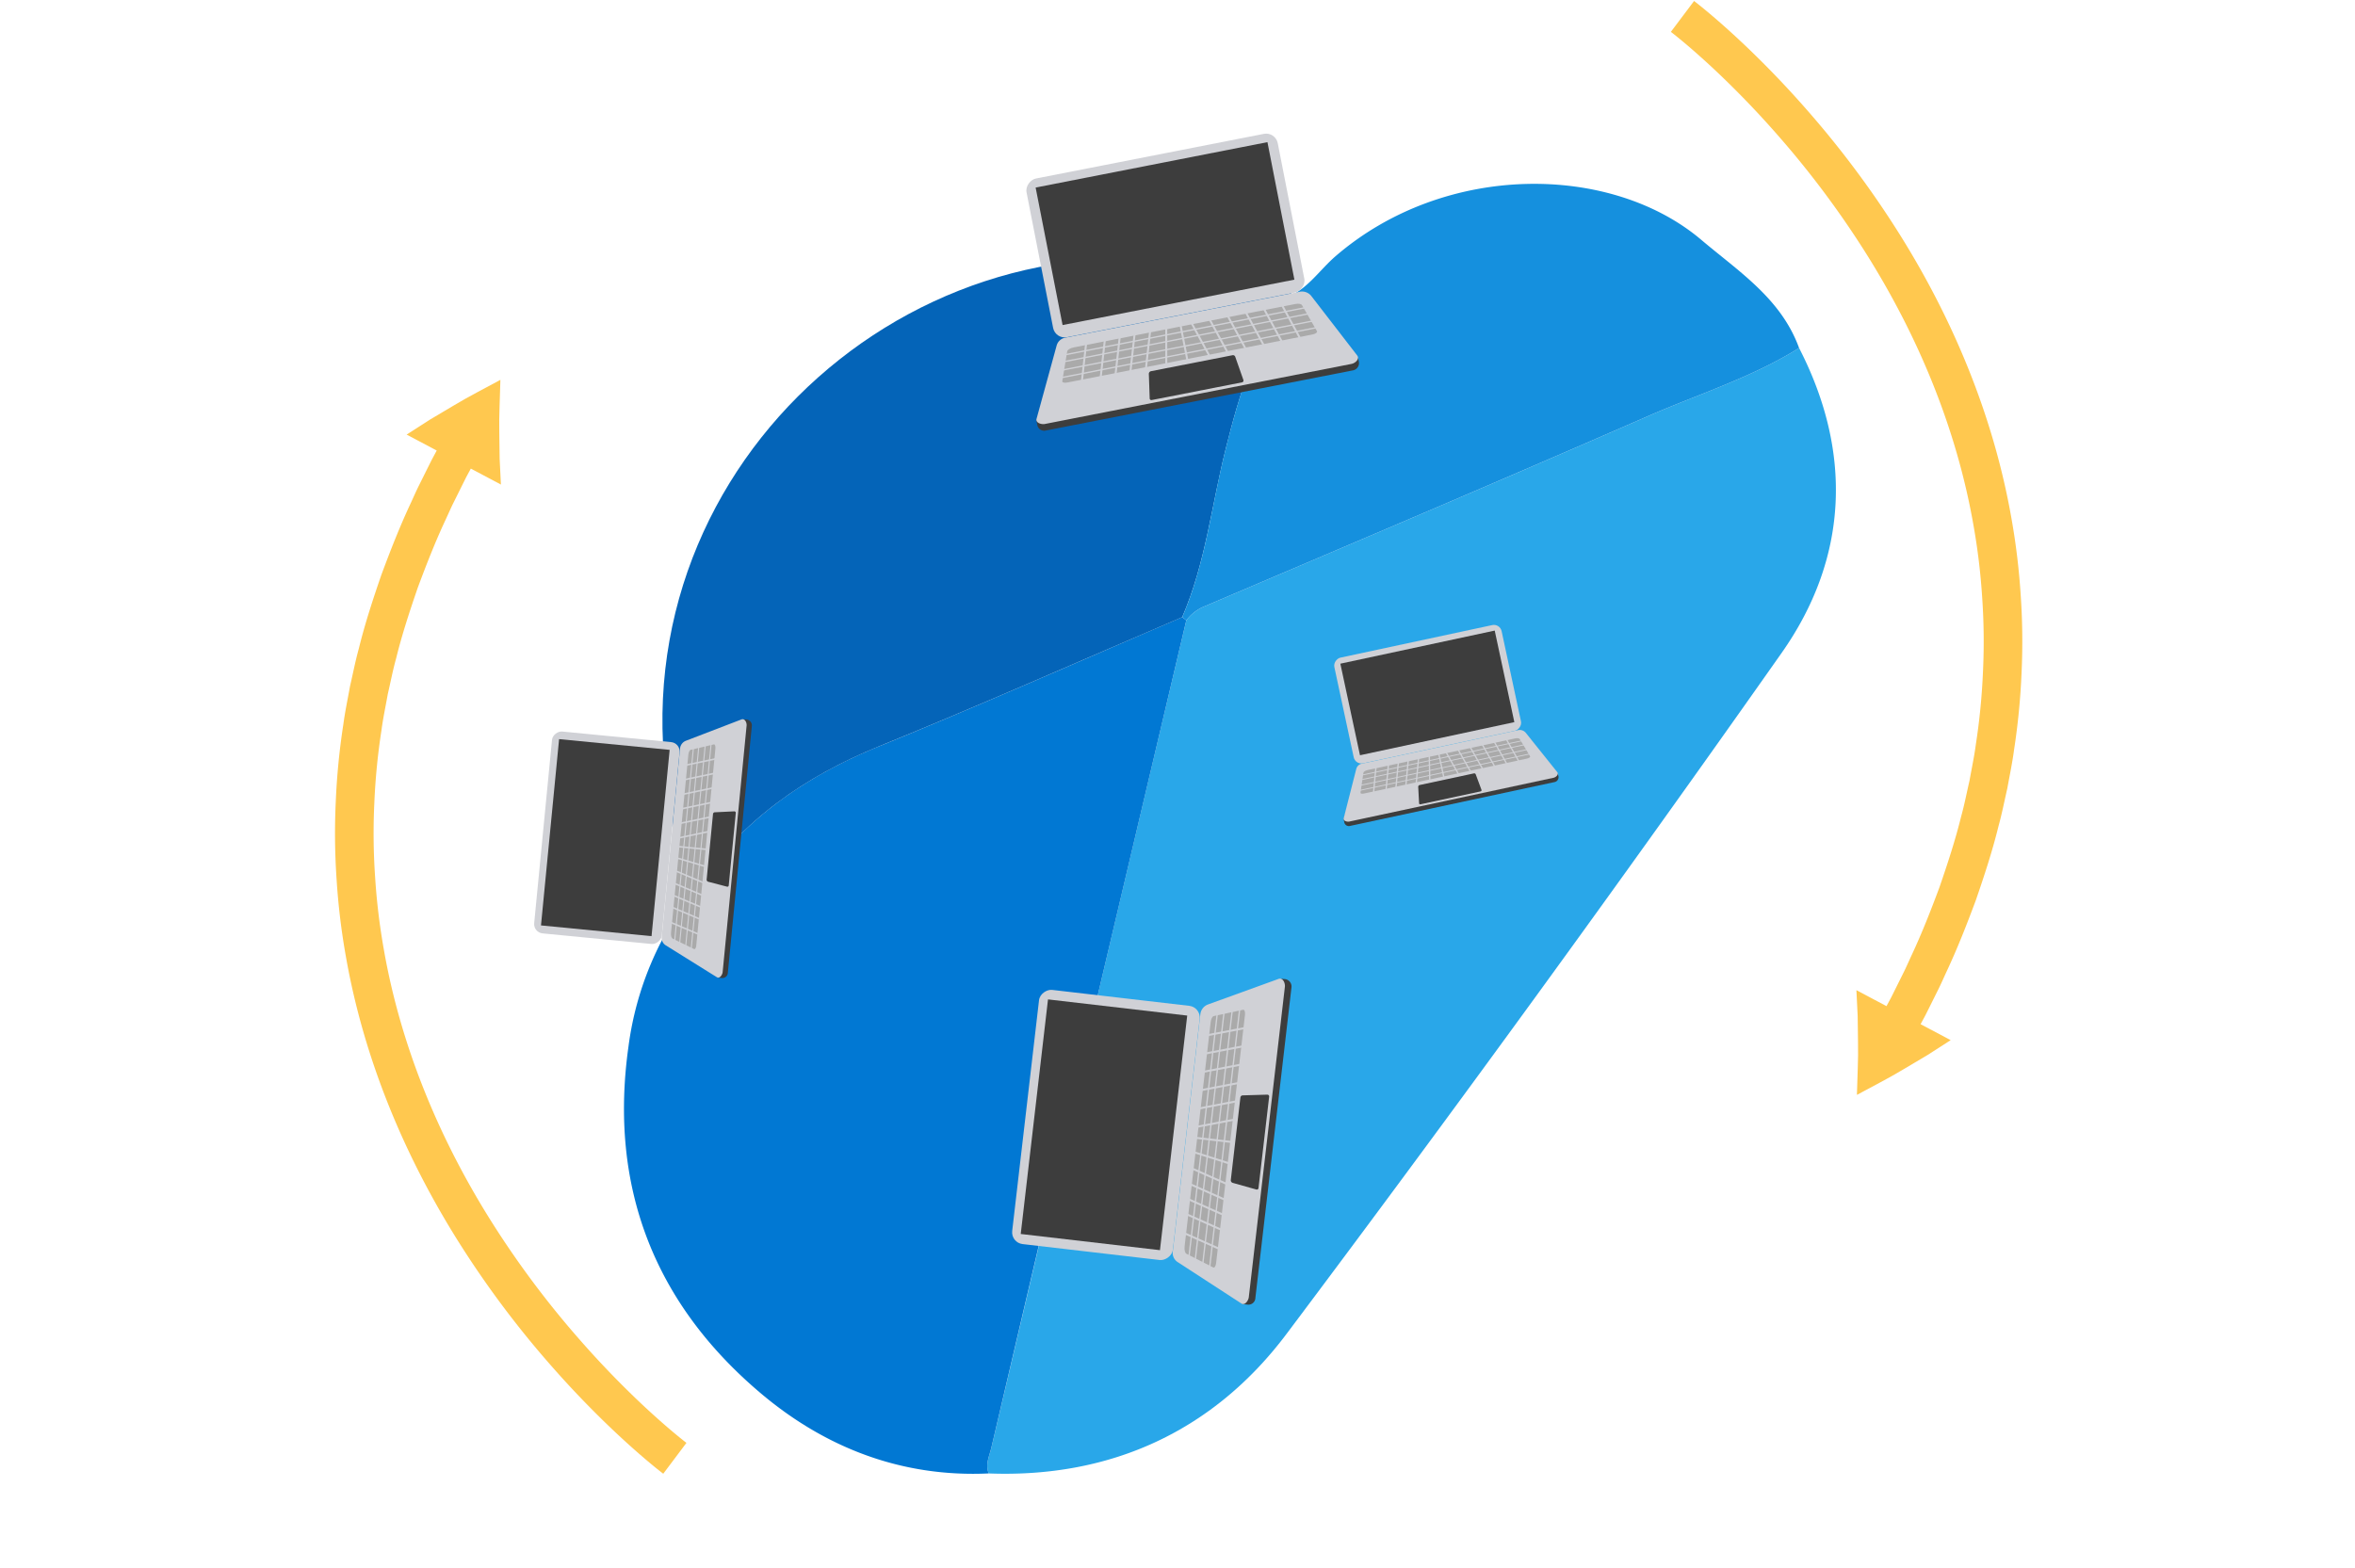 <svg xmlns="http://www.w3.org/2000/svg" width="448.376" height="298.616" viewBox="0 0 448.376 298.616"><defs><style>.a{fill:#29a7e9;}.b{fill:#0178d3;}.c{fill:#0464b8;}.d{fill:#1590de;}.e{fill:#ffc84f;}.f{fill:#ce521f;}.g{fill:#ebebeb;}.h{fill:#8e96a3;}.i{fill:#3d3d3d;}.j{fill:#d0d1d6;}.k{fill:#aaa;}</style></defs><g transform="matrix(0.588, -0.809, 0.809, 0.588, -781.019, 709.715)"><g transform="translate(903.502 380.631)"><path class="a" d="M1190.472,567.352c-10.134,20.1-27.009,31.116-48.932,31.451q-80.13,1.226-160.29,0c-22.9-.351-41.762-10.724-54.841-30.241,1-1.576,2.741-1.836,4.294-2.487q33.389-14,66.757-28.052,41.223-17.293,82.467-34.538a8.353,8.353,0,0,1,3.778.98c26.4,15.792,52.753,31.664,79.3,47.213C1172.094,557,1180.611,563.368,1190.472,567.352Z" transform="translate(-913.046 -417.492)"/><path class="b" d="M1076.43,491.547q-41.234,17.267-82.466,34.538-33.387,14.006-66.757,28.052c-1.554.651-3.293.911-4.294,2.487-10.29-12.838-14.3-27.886-13.182-43.835,1.87-26.641,14.806-46.768,38.606-59.422a60.83,60.83,0,0,1,32.214-7.342c15.4-.525,29.124,4.249,42.12,12.324,17.75,11.031,35.851,21.5,53.8,32.207A9.629,9.629,0,0,1,1076.43,491.547Z" transform="translate(-909.549 -405.558)"/><path class="c" d="M1095.051,479.99c-17.951-10.709-36.052-21.176-53.8-32.207-13-8.075-26.723-12.85-42.12-12.324,3.105-8.329,9.723-13.924,16.085-19.4,47.276-40.7,122.052-19.693,141.221,39.583.493,1.524,2.34,3.3.43,5.165-11-.609-20.968,3-30.971,7.023C1115.642,471.947,1105.965,477.553,1095.051,479.99Z" transform="translate(-928.128 -394.991)"/><path class="d" d="M1120.139,497.193c10.914-2.436,20.592-8.043,30.843-12.163,10-4.02,19.974-7.632,30.971-7.023,3.448,1.738,7.321,1.537,10.964,2.393,26.755,6.284,45.1,32.015,43.44,54.457-.7,9.435-.119,18.891-5.715,27.2-9.862-3.984-18.379-10.351-27.471-15.677-26.543-15.549-52.9-31.421-79.3-47.213a8.353,8.353,0,0,0-3.778-.98A9.866,9.866,0,0,0,1120.139,497.193Z" transform="translate(-953.216 -412.195)"/></g><g transform="translate(880.393 325.75)"><path class="e" d="M887.744,481.729c.025-1.038.1-2.254.178-3.394q.125-1.739.3-3.487.342-3.492.85-6.982,1-6.974,2.559-13.868a177.322,177.322,0,0,1,8.31-26.923c6.951-17.431,16.893-33.7,29.88-47.129a123.357,123.357,0,0,1,10.248-9.518,120.54,120.54,0,0,1,11.222-8.345,124.76,124.76,0,0,1,12.067-7.088c2.052-1.117,4.193-2.061,6.293-3.084,2.154-.909,4.268-1.91,6.464-2.725,4.332-1.771,8.8-3.2,13.282-4.573,4.517-1.26,9.06-2.453,13.678-3.342,1.154-.224,2.3-.487,3.46-.679l3.479-.587,1.74-.293.583-.082.269-.036,1.076-.145.912,6.418,3.831-3.082,3.966-2.963,2.024-1.484,2.057-1.421,4.19-2.849-4.581-2.215-2.329-1.1-2.351-1.037-4.782-2.058-4.883-1.9.911,6.418-1.117.151-.279.038-.605.086-1.809.3-3.619.61c-1.206.2-2.4.473-3.6.707-4.809.927-9.557,2.169-14.281,3.491-4.692,1.435-9.374,2.936-13.93,4.8-2.3.858-4.534,1.908-6.8,2.868-2.215,1.075-4.466,2.073-6.632,3.249a132.061,132.061,0,0,0-12.743,7.485,127.964,127.964,0,0,0-11.868,8.825,130.734,130.734,0,0,0-10.835,10.064c-13.729,14.2-24.164,31.317-31.416,49.506a184.674,184.674,0,0,0-8.656,28.038q-1.616,7.16-2.663,14.436-.524,3.638-.889,7.307-.181,1.836-.315,3.685c-.086,1.254-.162,2.433-.195,3.793Z" transform="translate(-880.393 -325.75)"/></g><g transform="translate(1072.351 475.352)"><path class="e" d="M1265.5,514.5c-.026,1.038-.1,2.254-.178,3.394-.082,1.159-.184,2.322-.3,3.486q-.342,3.492-.85,6.982-1,6.974-2.559,13.869a177.225,177.225,0,0,1-8.31,26.923c-6.951,17.431-16.893,33.7-29.88,47.129a123.355,123.355,0,0,1-10.248,9.518,120.4,120.4,0,0,1-11.222,8.345,124.774,124.774,0,0,1-12.068,7.089c-2.052,1.116-4.192,2.061-6.293,3.084-2.154.909-4.268,1.909-6.464,2.725-4.332,1.771-8.8,3.2-13.281,4.573-4.517,1.26-9.06,2.453-13.678,3.341-1.153.224-2.3.488-3.459.68l-3.479.586-1.74.293-.583.082-.269.036-1.076.146-.911-6.419-3.832,3.082-3.966,2.964-2.023,1.484-2.058,1.421-4.19,2.849,4.581,2.215,2.329,1.1,2.351,1.037,4.782,2.058,4.882,1.9-.911-6.419,1.117-.151.279-.037.606-.086,1.809-.3,3.617-.609c1.207-.2,2.4-.474,3.6-.708,4.809-.927,9.557-2.169,14.281-3.49,4.693-1.435,9.375-2.937,13.93-4.8,2.3-.858,4.534-1.908,6.8-2.868,2.215-1.075,4.466-2.073,6.633-3.249a132.261,132.261,0,0,0,12.743-7.485,127.979,127.979,0,0,0,11.867-8.825,130.627,130.627,0,0,0,10.835-10.065c13.729-14.2,24.164-31.317,31.416-49.505a184.617,184.617,0,0,0,8.656-28.038q1.616-7.158,2.663-14.436.524-3.637.89-7.306.18-1.836.315-3.685c.086-1.254.162-2.433.2-3.793Z" transform="translate(-1122.58 -514.498)"/></g><g transform="translate(949.218 381.425)"><g transform="translate(8.376 32.146)"><path class="f" d="M978.02,437.043h0a.142.142,0,0,1-.165-.114l-.059-.328.279-.051.059.328A.142.142,0,0,1,978.02,437.043Z" transform="translate(-977.796 -436.55)"/></g><g transform="translate(9.93 31.868)"><path class="f" d="M979.979,436.69h0a.142.142,0,0,1-.164-.114l-.06-.328a1.188,1.188,0,0,1,.279-.048l.059.325A.142.142,0,0,1,979.979,436.69Z" transform="translate(-979.756 -436.2)"/></g><g transform="translate(8.313 31.96)"><path class="g" d="M977.948,436.956h0a.143.143,0,0,1-.165-.115l-.065-.359a.142.142,0,0,1,.114-.164h0a.142.142,0,0,1,.165.114l.065.359A.143.143,0,0,1,977.948,436.956Z" transform="translate(-977.716 -436.316)"/></g><g transform="translate(9.863 31.68)"><path class="g" d="M979.9,436.6h0a.142.142,0,0,1-.165-.114l-.065-.359a.143.143,0,0,1,.114-.165h0a.143.143,0,0,1,.165.114l.065.36A.142.142,0,0,1,979.9,436.6Z" transform="translate(-979.671 -435.962)"/></g><g transform="translate(9.895 35.433)"><rect class="h" width="0.928" height="0.602" transform="matrix(0.984, -0.178, 0.178, 0.984, 0, 0.165)"/></g><g transform="translate(9.732 34.374)"><rect class="h" width="0.928" height="0.602" transform="translate(0 0.165) rotate(-10.245)"/></g><g transform="translate(13.348 22.315)"><path class="i" d="M1026.965,431.963l-40.649,23.907a1.047,1.047,0,0,1-1.5-.316l-.358-.609-.387-10.839a1.645,1.645,0,0,1,.806-1.532l31.107-18.295a4.755,4.755,0,0,1,3.1.415l8.071,5.324.158.269A1.125,1.125,0,0,1,1026.965,431.963Z" transform="translate(-984.068 -424.147)"/></g><g transform="translate(12.845 21.338)"><path class="j" d="M1026.331,430.844l-40.649,23.907c-.451.266-1.428.307-1.435-.344l-.81-11.42a1.643,1.643,0,0,1,.806-1.533l31.107-18.295a1.777,1.777,0,0,1,1.869.041l9.456,6.138C1027.306,429.714,1026.827,430.553,1026.331,430.844Z" transform="translate(-983.434 -422.914)"/></g><g transform="translate(0 0)"><rect class="j" width="38.619" height="24.403" rx="1.781" transform="translate(0 19.578) rotate(-30.461)"/></g><g transform="translate(1.953 1.906)"><rect class="i" width="35.64" height="21.145" transform="translate(0 18.068) rotate(-30.461)"/></g><g transform="translate(27.369 33.939)"><path class="i" d="M1015.475,442.247l-11.978,7.045a.251.251,0,0,1-.361-.125l-1.35-3.452a.407.407,0,0,1,.173-.5l10.8-6.353a.358.358,0,0,1,.461.084l2.329,2.9A.271.271,0,0,1,1015.475,442.247Z" transform="translate(-1001.758 -438.813)"/></g><g transform="translate(14.645 23.303)"><path class="k" d="M1019.8,429.107l-32.543,19.14c-.361.212-.718.236-.751.049l-.793-4.49c-.043-.243.27-.623.738-.9l29.353-17.263c.416-.245.846-.321,1.01-.18l3.437,2.964C1020.392,428.563,1020.181,428.882,1019.8,429.107Z" transform="translate(-985.705 -425.394)"/></g><g transform="translate(13.354 22.907)"><g transform="translate(0 0)"><rect class="j" width="39.372" height="0.199" transform="translate(0 19.96) rotate(-30.461)"/></g><g transform="translate(0.504 0.857)"><rect class="j" width="39.372" height="0.199" transform="translate(0 19.96) rotate(-30.461)"/></g><g transform="translate(1.109 1.885)"><rect class="j" width="39.372" height="0.199" transform="translate(0 19.96) rotate(-30.461)"/></g><g transform="translate(1.663 2.828)"><rect class="j" width="39.372" height="0.199" transform="translate(0 19.96) rotate(-30.461)"/></g><g transform="translate(3.307 16.11)"><rect class="j" width="0.298" height="6.562" transform="matrix(0.974, -0.225, 0.225, 0.974, 0, 0.067)"/></g><g transform="translate(5.792 14.648)"><rect class="j" width="0.298" height="6.562" transform="matrix(0.974, -0.225, 0.225, 0.974, 0, 0.067)"/></g><g transform="translate(7.763 13.489)"><rect class="j" width="0.298" height="6.562" transform="matrix(0.974, -0.225, 0.225, 0.974, 0, 0.067)"/></g><g transform="translate(9.735 12.33)"><rect class="j" width="0.298" height="6.562" transform="matrix(0.974, -0.225, 0.225, 0.974, 0, 0.067)"/></g><g transform="translate(11.791 11.12)"><rect class="j" width="0.298" height="6.562" transform="matrix(0.974, -0.225, 0.225, 0.974, 0, 0.067)"/></g><g transform="translate(13.841 9.796)"><rect class="j" width="0.298" height="6.562" transform="translate(0 0.099) rotate(-19.483)"/></g><g transform="translate(15.598 8.674)"><rect class="j" width="0.298" height="6.562" transform="translate(0 0.151) rotate(-30.461)"/></g><g transform="translate(28.996 0.951)"><rect class="j" width="0.298" height="6.562" transform="translate(0 0.221) rotate(-47.9)"/></g><g transform="translate(26.596 2.362)"><rect class="j" width="0.298" height="6.562" transform="translate(0 0.221) rotate(-47.9)"/></g><g transform="translate(24.196 3.774)"><rect class="j" width="0.298" height="6.562" transform="translate(0 0.221) rotate(-47.9)"/></g><g transform="translate(21.797 5.185)"><rect class="j" width="0.298" height="6.562" transform="translate(0 0.221) rotate(-47.9)"/></g><g transform="translate(19.397 6.596)"><rect class="j" width="0.298" height="6.562" transform="translate(0 0.221) rotate(-47.9)"/></g><g transform="translate(16.998 8.008)"><rect class="j" width="0.298" height="6.562" transform="translate(0 0.221) rotate(-47.9)"/></g></g></g><g transform="translate(1083.429 392.458)"><g transform="translate(23.831 14.686)"><path class="f" d="M1166.643,428.871h0a.18.18,0,0,1,.079-.24l.376-.19.161.319-.375.19A.179.179,0,0,1,1166.643,428.871Z" transform="translate(-1166.624 -428.441)"/></g><g transform="translate(24.731 16.461)"><path class="f" d="M1167.779,431.112h0a.179.179,0,0,1,.078-.24l.375-.19c.025-.013.158.32.158.32l-.372.189A.18.18,0,0,1,1167.779,431.112Z" transform="translate(-1167.76 -430.682)"/></g><g transform="translate(23.857 14.567)"><path class="g" d="M1166.676,428.76h0a.179.179,0,0,1,.079-.24l.41-.208a.179.179,0,0,1,.24.078h0a.179.179,0,0,1-.079.24l-.41.208A.18.18,0,0,1,1166.676,428.76Z" transform="translate(-1166.657 -428.292)"/></g><g transform="translate(24.756 16.34)"><path class="g" d="M1167.81,431h0a.179.179,0,0,1,.078-.24l.411-.208a.18.18,0,0,1,.24.078h0a.18.18,0,0,1-.078.24l-.411.208A.18.18,0,0,1,1167.81,431Z" transform="translate(-1167.791 -430.528)"/></g><g transform="translate(20.062 17.749)"><rect class="h" width="0.759" height="1.171" transform="translate(0 0.343) rotate(-26.88)"/></g><g transform="translate(21.284 17.17)"><rect class="h" width="0.759" height="1.171" transform="translate(0 0.343) rotate(-26.88)"/></g><g transform="translate(0 24.207)"><path class="i" d="M1180.65,488.059l-43.588-40.508a1.324,1.324,0,0,1-.159-1.928l.607-.653,12.965-4.382a2.072,2.072,0,0,1,2.143.42l33.355,31c.623.579.856,3.08.617,3.9l-3.521,11.682-.268.288A1.418,1.418,0,0,1,1180.65,488.059Z" transform="translate(-1136.557 -440.454)"/></g><g transform="translate(0.823 23.288)"><path class="j" d="M1181.727,486.9l-43.588-40.508c-.484-.45-.886-1.615-.1-1.859l13.514-5.1a2.072,2.072,0,0,1,2.144.421l33.355,31a2.241,2.241,0,0,1,.625,2.274l-4,13.65C1183.446,487.669,1182.258,487.392,1181.727,486.9Z" transform="translate(-1137.595 -439.294)"/></g><g transform="translate(15.571 0)"><rect class="j" width="30.792" height="48.729" rx="2.248" transform="translate(0 22.555) rotate(-47.097)"/></g><g transform="translate(18.597 2.504)"><rect class="i" width="26.681" height="44.97" transform="translate(0 19.544) rotate(-47.097)"/></g><g transform="translate(16.916 40.695)"><path class="i" d="M1170.844,476.661,1158,464.725a.316.316,0,0,1,.021-.481l3.686-2.88a.514.514,0,0,1,.666.029l11.584,10.766a.451.451,0,0,1,.064.587l-2.666,3.864A.342.342,0,0,1,1170.844,476.661Z" transform="translate(-1157.899 -461.256)"/></g><g transform="translate(9.823 25.668)"><path class="k" d="M1184.273,478.239l-34.9-32.431c-.388-.36-.544-.783-.33-.89l5.141-2.582c.278-.139.851.1,1.353.568l31.474,29.252c.446.415.694.907.583,1.156l-2.342,5.226C1185.146,478.761,1184.684,478.621,1184.273,478.239Z" transform="translate(-1148.951 -442.297)"/></g><g transform="translate(10.211 24.558)"><g transform="translate(2.818 0)"><rect class="j" width="49.679" height="0.251" transform="translate(0.171 0) rotate(42.903)"/></g><g transform="translate(1.964 0.919)"><rect class="j" width="49.679" height="0.251" transform="translate(0.171 0) rotate(42.903)"/></g><g transform="translate(0.939 2.022)"><rect class="j" width="49.679" height="0.251" transform="translate(0.171 0) rotate(42.903)"/></g><g transform="translate(0 3.033)"><rect class="j" width="49.679" height="0.251" transform="translate(0.171 0) rotate(42.903)"/></g><g transform="translate(1.562 2.632)"><rect class="j" width="0.376" height="8.28" transform="translate(7.195) rotate(60.342)"/></g><g transform="translate(4.227 5.108)"><rect class="j" width="0.376" height="8.28" transform="translate(7.195) rotate(60.342)"/></g><g transform="translate(6.34 7.073)"><rect class="j" width="0.376" height="8.28" transform="translate(7.195 0) rotate(60.342)"/></g><g transform="translate(8.454 9.037)"><rect class="j" width="0.376" height="8.28" transform="translate(7.195 0) rotate(60.342)"/></g><g transform="translate(10.659 11.087)"><rect class="j" width="0.376" height="8.28" transform="translate(7.195 0) rotate(60.342)"/></g><g transform="translate(13.468 13.098)"><rect class="j" width="0.376" height="8.28" transform="matrix(0.589, 0.808, -0.808, 0.589, 6.688, 0)"/></g><g transform="translate(16.448 14.835)"><rect class="j" width="0.376" height="8.28" transform="translate(5.637 0) rotate(42.903)"/></g><g transform="translate(32.617 28.269)"><rect class="j" width="0.376" height="8.28" transform="matrix(0.903, 0.43, -0.43, 0.903, 3.56, 0)"/></g><g transform="translate(30.044 25.878)"><rect class="j" width="0.376" height="8.28" transform="matrix(0.903, 0.43, -0.43, 0.903, 3.56, 0)"/></g><g transform="translate(27.471 23.486)"><rect class="j" width="0.376" height="8.28" transform="matrix(0.903, 0.43, -0.43, 0.903, 3.56, 0)"/></g><g transform="translate(24.898 21.095)"><rect class="j" width="0.376" height="8.28" transform="matrix(0.903, 0.43, -0.43, 0.903, 3.56, 0)"/></g><g transform="translate(22.325 18.704)"><rect class="j" width="0.376" height="8.28" transform="matrix(0.903, 0.43, -0.43, 0.903, 3.56, 0)"/></g><g transform="translate(19.752 16.312)"><rect class="j" width="0.376" height="8.28" transform="matrix(0.903, 0.43, -0.43, 0.903, 3.56, 0)"/></g></g></g><g transform="translate(954.882 485.369)"><g transform="translate(10.268 39.968)"><path class="f" d="M987.6,578.184h0a.181.181,0,0,1-.205-.148l-.067-.415.353-.057.067.415A.18.18,0,0,1,987.6,578.184Z" transform="translate(-987.328 -577.563)"/></g><g transform="translate(12.233 39.655)"><path class="f" d="M990.08,577.785h0a.179.179,0,0,1-.2-.148l-.067-.415a1.522,1.522,0,0,1,.354-.053l.067.411A.181.181,0,0,1,990.08,577.785Z" transform="translate(-989.808 -577.168)"/></g><g transform="translate(10.19 39.729)"><path class="g" d="M987.51,578.071h0a.179.179,0,0,1-.2-.148l-.074-.454a.18.18,0,0,1,.148-.205h0a.18.18,0,0,1,.2.148l.074.454A.179.179,0,0,1,987.51,578.071Z" transform="translate(-987.229 -577.261)"/></g><g transform="translate(12.152 39.413)"><path class="g" d="M989.986,577.672h0a.18.18,0,0,1-.205-.148l-.073-.455a.179.179,0,0,1,.147-.2h0a.179.179,0,0,1,.205.148l.073.454A.179.179,0,0,1,989.986,577.672Z" transform="translate(-989.705 -576.862)"/></g><g transform="translate(12.102 44.166)"><rect class="h" width="1.171" height="0.759" transform="translate(0 0.187) rotate(-9.164)"/></g><g transform="translate(11.922 42.826)"><rect class="h" width="1.171" height="0.759" transform="translate(0 0.187) rotate(-9.164)"/></g><g transform="translate(16.302 28.453)"><path class="i" d="M1049.346,573.14,997.5,602.333a1.323,1.323,0,0,1-1.886-.434l-.438-.778-.229-13.683A2.074,2.074,0,0,1,996,585.524l39.678-22.34c.74-.417,3.194.122,3.9.6l10.057,6.908.193.343A1.419,1.419,0,0,1,1049.346,573.14Z" transform="translate(-994.941 -563.035)"/></g><g transform="translate(15.688 27.214)"><path class="j" d="M1048.571,571.715l-51.85,29.194c-.576.324-1.808.353-1.8-.469l-.751-14.426a2.073,2.073,0,0,1,1.053-1.914l39.678-22.34a2.245,2.245,0,0,1,2.357.1l11.783,7.969C1049.828,570.312,1049.2,571.359,1048.571,571.715Z" transform="translate(-994.167 -561.471)"/></g><g transform="translate(0 0)"><rect class="j" width="48.729" height="30.792" rx="2.248" transform="translate(0 23.907) rotate(-29.381)"/></g><g transform="translate(2.454 2.39)"><rect class="i" width="44.97" height="26.681" transform="translate(0 22.063) rotate(-29.381)"/></g><g transform="translate(34.026 42.942)"><path class="i" d="M1034.685,585.707l-15.278,8.6a.315.315,0,0,1-.451-.166l-1.622-4.387a.512.512,0,0,1,.23-.625l13.78-7.759a.451.451,0,0,1,.579.117l2.869,3.714A.342.342,0,0,1,1034.685,585.707Z" transform="translate(-1017.302 -581.315)"/></g><g transform="translate(17.95 29.689)"><path class="k" d="M1040.379,569.356l-41.512,23.372c-.461.26-.912.281-.949.044l-.895-5.684c-.048-.307.356-.78.953-1.116l37.442-21.081c.53-.3,1.075-.385,1.278-.2l4.264,3.82C1041.142,568.684,1040.868,569.081,1040.379,569.356Z" transform="translate(-997.02 -564.594)"/></g><g transform="translate(16.293 29.233)"><g transform="translate(0 0)"><rect class="j" width="49.679" height="0.251" transform="translate(0 24.373) rotate(-29.381)"/></g><g transform="translate(0.615 1.093)"><rect class="j" width="49.679" height="0.251" transform="translate(0 24.373) rotate(-29.381)"/></g><g transform="translate(1.354 2.405)"><rect class="j" width="49.679" height="0.251" transform="translate(0 24.373) rotate(-29.381)"/></g><g transform="translate(2.031 3.607)"><rect class="j" width="49.679" height="0.251" transform="translate(0 24.373) rotate(-29.381)"/></g><g transform="translate(4.262 19.602)"><rect class="j" width="0.376" height="8.28" transform="translate(0 0.078) rotate(-11.942)"/></g><g transform="translate(7.432 17.817)"><rect class="j" width="0.376" height="8.28" transform="translate(0 0.078) rotate(-11.942)"/></g><g transform="translate(9.947 16.401)"><rect class="j" width="0.376" height="8.28" transform="translate(0 0.078) rotate(-11.942)"/></g><g transform="translate(12.461 14.986)"><rect class="j" width="0.376" height="8.28" transform="translate(0 0.078) rotate(-11.942)"/></g><g transform="translate(15.084 13.509)"><rect class="j" width="0.376" height="8.28" transform="translate(0 0.078) rotate(-11.942)"/></g><g transform="translate(17.701 11.887)"><rect class="j" width="0.376" height="8.28" transform="translate(0 0.119) rotate(-18.403)"/></g><g transform="translate(19.943 10.513)"><rect class="j" width="0.376" height="8.28" transform="translate(0 0.185) rotate(-29.381)"/></g><g transform="translate(37.027 1.087)"><rect class="j" width="0.376" height="8.28" transform="translate(0 0.274) rotate(-46.82)"/></g><g transform="translate(33.966 2.81)"><rect class="j" width="0.376" height="8.28" transform="translate(0 0.274) rotate(-46.82)"/></g><g transform="translate(30.906 4.534)"><rect class="j" width="0.376" height="8.28" transform="translate(0 0.274) rotate(-46.82)"/></g><g transform="translate(27.845 6.257)"><rect class="j" width="0.376" height="8.28" transform="translate(0 0.274) rotate(-46.82)"/></g><g transform="translate(24.784 7.98)"><rect class="j" width="0.376" height="8.28" transform="translate(0 0.274) rotate(-46.82)"/></g><g transform="translate(21.723 9.704)"><rect class="j" width="0.376" height="8.28" transform="translate(0 0.274) rotate(-46.82)"/></g></g></g><g transform="translate(1056.721 493.522)"><g transform="translate(15.743 9.958)"><path class="f" d="M1122.736,550.279h0a.12.12,0,0,1,.05-.162l.248-.132.112.212-.248.132A.121.121,0,0,1,1122.736,550.279Z" transform="translate(-1122.723 -549.986)"/></g><g transform="translate(16.366 11.134)"><path class="f" d="M1123.522,551.763h0a.12.12,0,0,1,.049-.162l.249-.132c.017-.009.109.212.109.212l-.246.13A.119.119,0,0,1,1123.522,551.763Z" transform="translate(-1123.508 -551.47)"/></g><g transform="translate(15.76 9.878)"><path class="g" d="M1122.757,550.2h0a.12.12,0,0,1,.05-.162l.272-.143a.12.12,0,0,1,.162.049h0a.121.121,0,0,1-.05.162l-.272.144A.121.121,0,0,1,1122.757,550.2Z" transform="translate(-1122.744 -549.884)"/></g><g transform="translate(16.381 11.052)"><path class="g" d="M1123.541,551.684h0a.12.12,0,0,1,.05-.162l.272-.143a.12.12,0,0,1,.162.049h0a.121.121,0,0,1-.05.162l-.272.144A.121.121,0,0,1,1123.541,551.684Z" transform="translate(-1123.528 -551.365)"/></g><g transform="translate(13.261 12.048)"><rect class="h" width="0.508" height="0.783" transform="translate(0 0.238) rotate(-27.899)"/></g><g transform="translate(14.071 11.647)"><rect class="h" width="0.508" height="0.783" transform="translate(0 0.238) rotate(-27.899)"/></g><g transform="translate(0 16.435)"><path class="i" d="M1132.818,589.62l-29.608-26.551a.885.885,0,0,1-.13-1.286l.4-.444,8.612-3.082a1.383,1.383,0,0,1,1.437.256l22.657,20.318a4.008,4.008,0,0,1,.458,2.6l-2.214,7.848-.176.2A.948.948,0,0,1,1132.818,589.62Z" transform="translate(-1102.86 -558.158)"/></g><g transform="translate(0.537 15.811)"><path class="j" d="M1133.523,588.831l-29.608-26.551c-.328-.295-.611-1.068-.09-1.241l8.97-3.571a1.384,1.384,0,0,1,1.438.256l22.657,20.318a1.5,1.5,0,0,1,.445,1.512l-2.513,9.169C1134.681,589.326,1133.883,589.155,1133.523,588.831Z" transform="translate(-1103.537 -557.37)"/></g><g transform="translate(10.314 0)"><rect class="j" width="20.579" height="32.568" rx="1.502" transform="translate(0 15.321) rotate(-48.116)"/></g><g transform="translate(12.329 1.67)"><rect class="i" width="17.832" height="30.055" transform="translate(0 13.276) rotate(-48.116)"/></g><g transform="translate(11.466 27.378)"><path class="i" d="M1126.12,582.153l-8.724-7.824a.21.21,0,0,1,.008-.321l2.428-1.968a.344.344,0,0,1,.446.011l7.868,7.056a.3.3,0,0,1,.05.391l-1.735,2.613A.229.229,0,0,1,1126.12,582.153Z" transform="translate(-1117.326 -571.963)"/></g><g transform="translate(6.543 17.405)"><path class="k" d="M1135.112,583.043l-23.7-21.257c-.263-.235-.373-.517-.231-.59l3.405-1.787c.184-.1.57.058.911.364l21.38,19.172c.3.272.475.6.4.766l-1.5,3.519C1135.7,583.382,1135.391,583.294,1135.112,583.043Z" transform="translate(-1111.115 -559.381)"/></g><g transform="translate(6.794 16.687)"><g transform="translate(1.847 0)"><rect class="j" width="33.203" height="0.168" transform="translate(0.112) rotate(41.884)"/></g><g transform="translate(1.287 0.624)"><rect class="j" width="33.203" height="0.168" transform="translate(0.112 0) rotate(41.884)"/></g><g transform="translate(0.616 1.373)"><rect class="j" width="33.203" height="0.168" transform="translate(0.112 0) rotate(41.884)"/></g><g transform="translate(0 2.06)"><rect class="j" width="33.203" height="0.168" transform="translate(0.112 0) rotate(41.884)"/></g><g transform="translate(1.085 1.69)"><rect class="j" width="0.252" height="5.534" transform="translate(4.759 0) rotate(59.324)"/></g><g transform="translate(2.896 3.313)"><rect class="j" width="0.252" height="5.534" transform="translate(4.759 0) rotate(59.324)"/></g><g transform="translate(4.331 4.601)"><rect class="j" width="0.252" height="5.534" transform="translate(4.759 0) rotate(59.324)"/></g><g transform="translate(5.767 5.888)"><rect class="j" width="0.252" height="5.534" transform="translate(4.759 0) rotate(59.324)"/></g><g transform="translate(7.265 7.232)"><rect class="j" width="0.252" height="5.534" transform="translate(4.759 0) rotate(59.324)"/></g><g transform="translate(9.175 8.548)"><rect class="j" width="0.252" height="5.534" transform="matrix(0.604, 0.797, -0.797, 0.604, 4.411, 0)"/></g><g transform="translate(11.201 9.686)"><rect class="j" width="0.252" height="5.534" transform="translate(3.695 0) rotate(41.884)"/></g><g transform="translate(22.182 18.496)"><rect class="j" width="0.252" height="5.534" transform="matrix(0.91, 0.414, -0.414, 0.91, 2.29, 0)"/></g><g transform="translate(20.435 16.928)"><rect class="j" width="0.252" height="5.534" transform="matrix(0.91, 0.414, -0.414, 0.91, 2.29, 0)"/></g><g transform="translate(18.687 15.361)"><rect class="j" width="0.252" height="5.534" transform="matrix(0.91, 0.414, -0.414, 0.91, 2.29, 0)"/></g><g transform="translate(16.939 13.794)"><rect class="j" width="0.252" height="5.534" transform="matrix(0.91, 0.414, -0.414, 0.91, 2.29, 0)"/></g><g transform="translate(15.191 12.226)"><rect class="j" width="0.252" height="5.534" transform="matrix(0.91, 0.414, -0.414, 0.91, 2.29, 0)"/></g><g transform="translate(13.443 10.659)"><rect class="j" width="0.252" height="5.534" transform="matrix(0.91, 0.414, -0.414, 0.91, 2.29, 0)"/></g></g></g></g></svg>